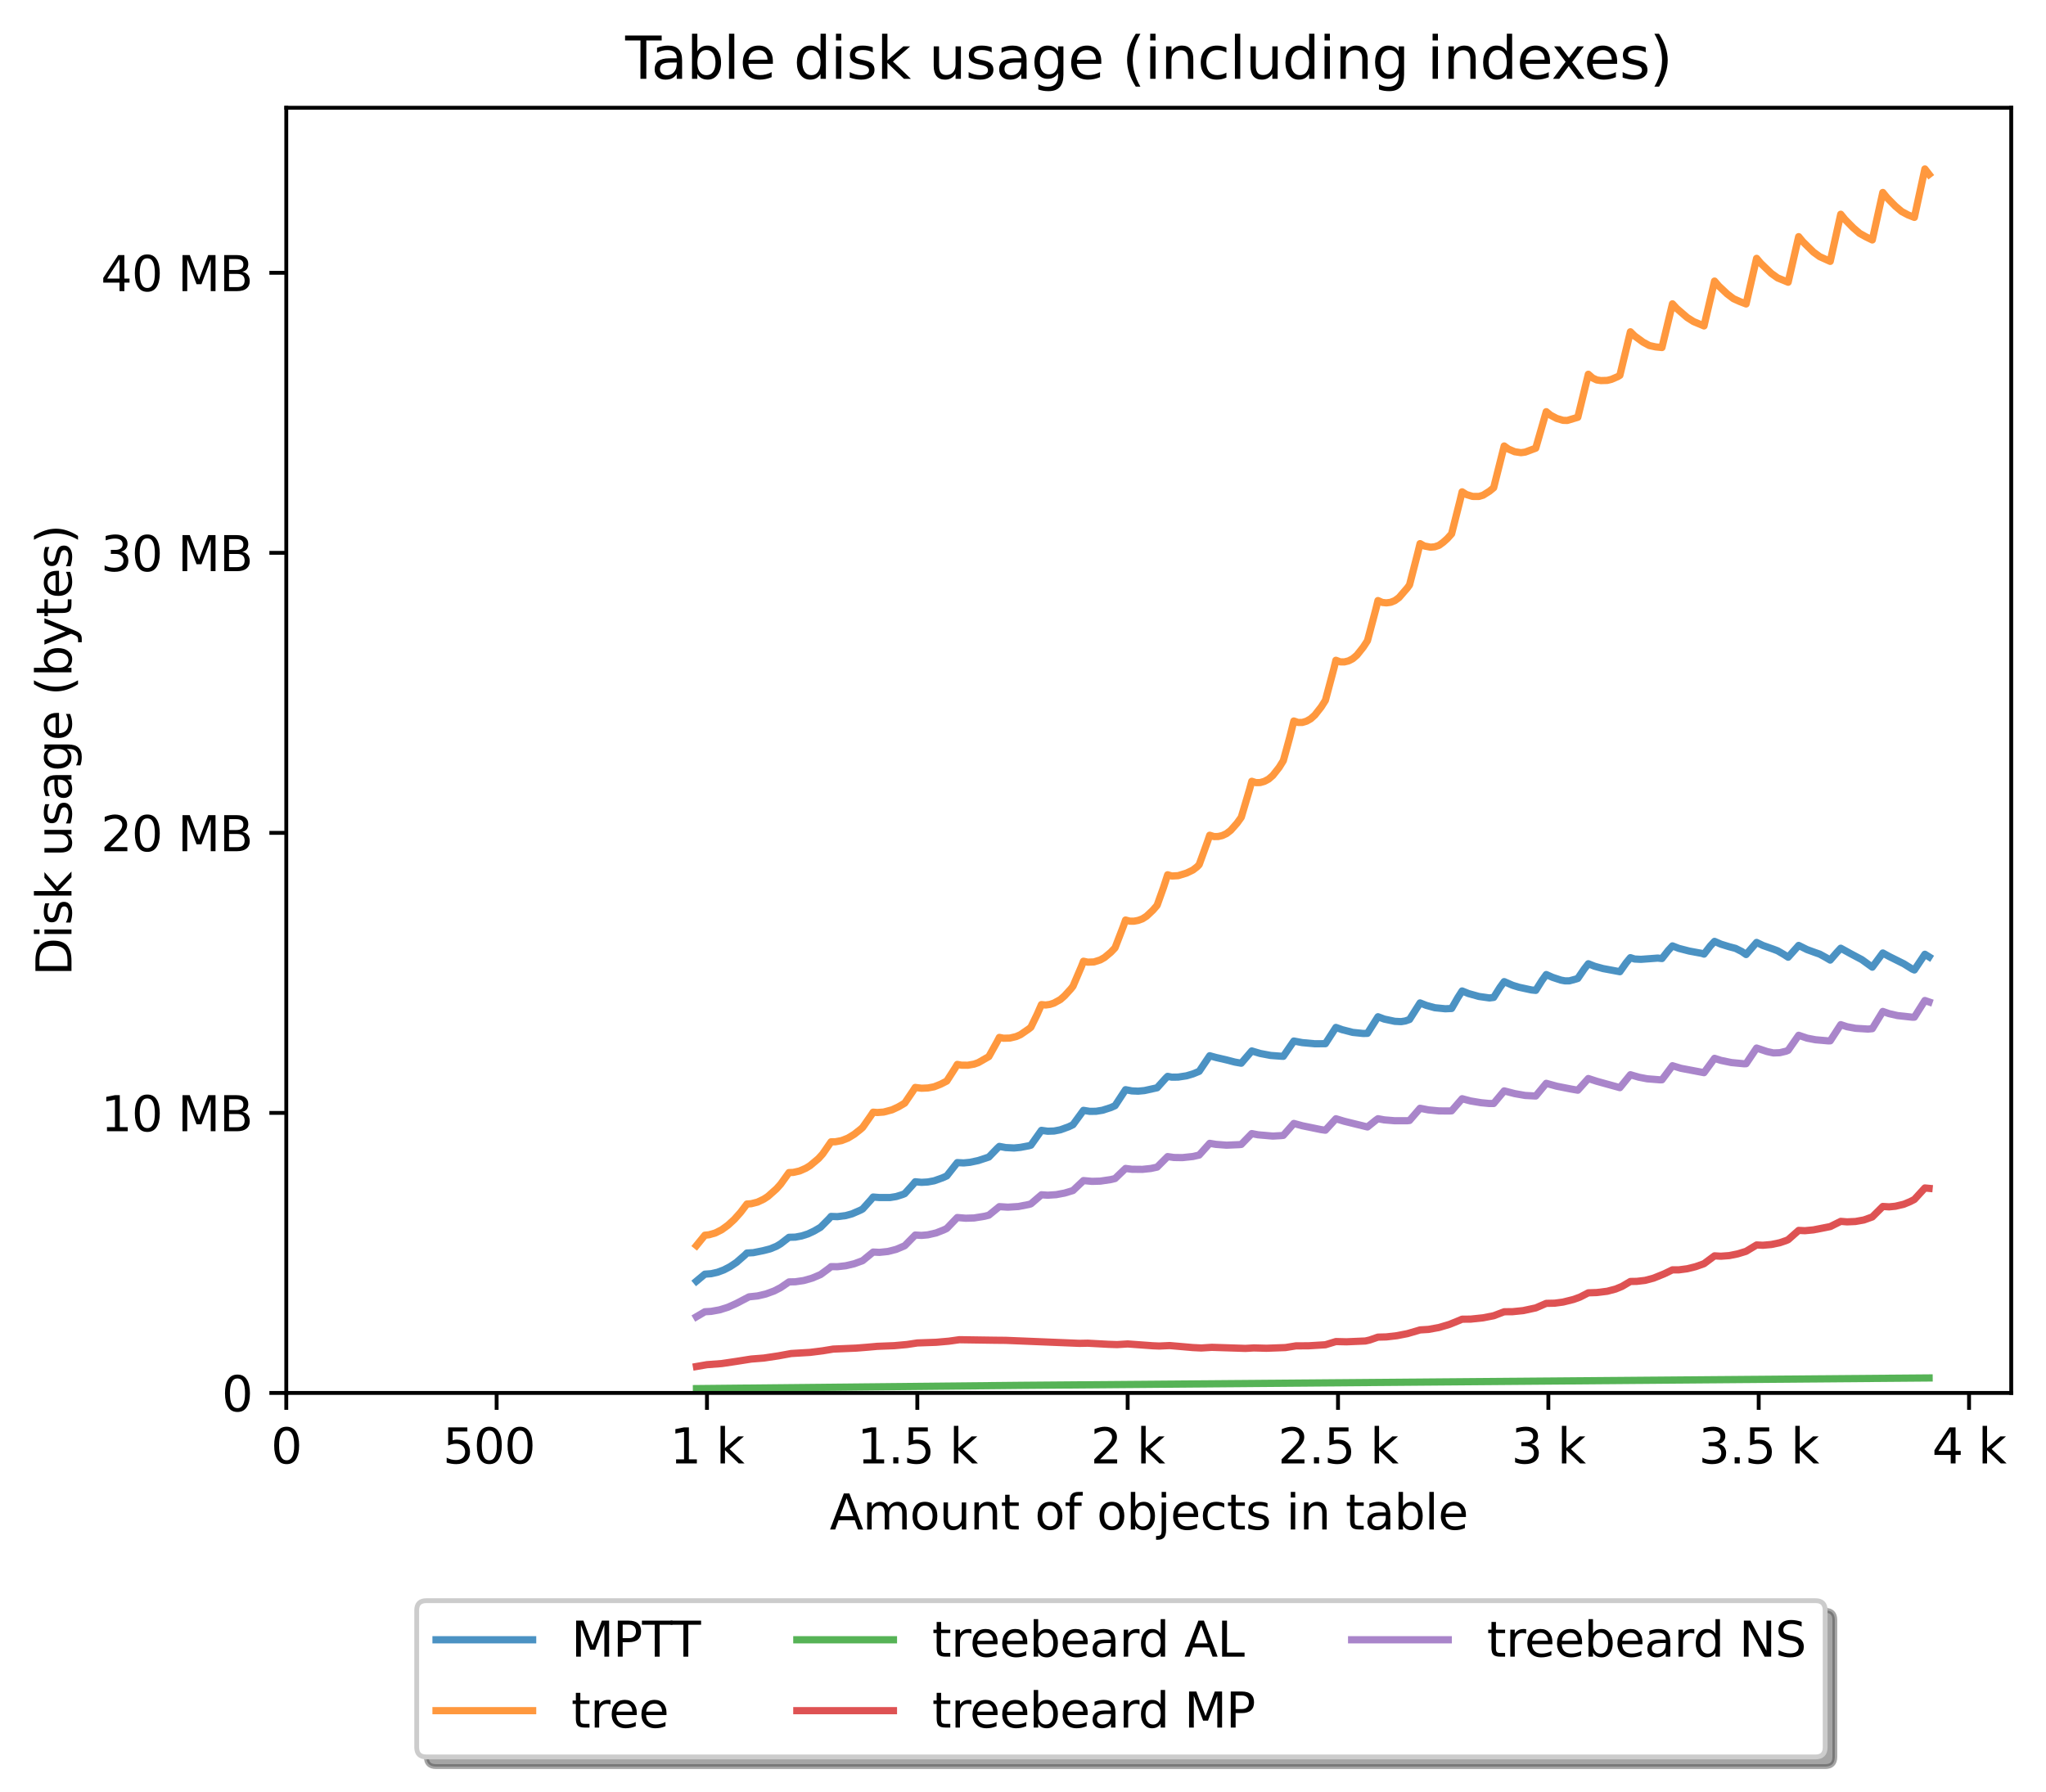 <?xml version="1.0" encoding="utf-8" standalone="no"?>
<!DOCTYPE svg PUBLIC "-//W3C//DTD SVG 1.1//EN"
  "http://www.w3.org/Graphics/SVG/1.1/DTD/svg11.dtd">
<svg xmlns:xlink="http://www.w3.org/1999/xlink" width="423.59pt" height="371.002pt" viewBox="0 0 423.59 371.002" xmlns="http://www.w3.org/2000/svg" version="1.1">
 <defs>
  <style type="text/css">*{stroke-linejoin: round; stroke-linecap: butt}</style>
 </defs>
 <g id="figure_1">
  <g id="patch_1">
   <path d="M 0 371.002 
L 423.59 371.002 
L 423.59 0 
L 0 0 
z
" style="fill: #ffffff"/>
  </g>
  <g id="axes_1">
   <g id="patch_2">
    <path d="M 59.27 288.43 
L 416.39 288.43 
L 416.39 22.318 
L 59.27 22.318 
z
" style="fill: #ffffff"/>
   </g>
   <g id="matplotlib.axis_1">
    <g id="xtick_1">
     <g id="line2d_1">
      <defs>
       <path id="m77853d245a" d="M 0 0 
L 0 3.5 
" style="stroke: #000000; stroke-width: 0.8"/>
      </defs>
      <g>
       <use xlink:href="#m77853d245a" x="59.27" y="288.43" style="stroke: #000000; stroke-width: 0.8"/>
      </g>
     </g>
     <g id="text_1">
      <!-- 0 -->
      <g transform="translate(56.089 303.029) scale(0.1 -0.1)">
       <defs>
        <path id="DejaVuSans-30" d="M 2034 4250 
Q 1547 4250 1301 3770 
Q 1056 3291 1056 2328 
Q 1056 1369 1301 889 
Q 1547 409 2034 409 
Q 2525 409 2770 889 
Q 3016 1369 3016 2328 
Q 3016 3291 2770 3770 
Q 2525 4250 2034 4250 
z
M 2034 4750 
Q 2819 4750 3233 4129 
Q 3647 3509 3647 2328 
Q 3647 1150 3233 529 
Q 2819 -91 2034 -91 
Q 1250 -91 836 529 
Q 422 1150 422 2328 
Q 422 3509 836 4129 
Q 1250 4750 2034 4750 
z
" transform="scale(0.016)"/>
       </defs>
       <use xlink:href="#DejaVuSans-30"/>
      </g>
     </g>
    </g>
    <g id="xtick_2">
     <g id="line2d_2">
      <g>
       <use xlink:href="#m77853d245a" x="102.819" y="288.43" style="stroke: #000000; stroke-width: 0.8"/>
      </g>
     </g>
     <g id="text_2">
      <!-- 500  -->
      <g transform="translate(91.686 303.029) scale(0.1 -0.1)">
       <defs>
        <path id="DejaVuSans-35" d="M 691 4666 
L 3169 4666 
L 3169 4134 
L 1269 4134 
L 1269 2991 
Q 1406 3038 1543 3061 
Q 1681 3084 1819 3084 
Q 2600 3084 3056 2656 
Q 3513 2228 3513 1497 
Q 3513 744 3044 326 
Q 2575 -91 1722 -91 
Q 1428 -91 1123 -41 
Q 819 9 494 109 
L 494 744 
Q 775 591 1075 516 
Q 1375 441 1709 441 
Q 2250 441 2565 725 
Q 2881 1009 2881 1497 
Q 2881 1984 2565 2268 
Q 2250 2553 1709 2553 
Q 1456 2553 1204 2497 
Q 953 2441 691 2322 
L 691 4666 
z
" transform="scale(0.016)"/>
        <path id="DejaVuSans-20" transform="scale(0.016)"/>
       </defs>
       <use xlink:href="#DejaVuSans-35"/>
       <use xlink:href="#DejaVuSans-30" transform="translate(63.623 0)"/>
       <use xlink:href="#DejaVuSans-30" transform="translate(127.246 0)"/>
       <use xlink:href="#DejaVuSans-20" transform="translate(190.869 0)"/>
      </g>
     </g>
    </g>
    <g id="xtick_3">
     <g id="line2d_3">
      <g>
       <use xlink:href="#m77853d245a" x="146.367" y="288.43" style="stroke: #000000; stroke-width: 0.8"/>
      </g>
     </g>
     <g id="text_3">
      <!-- 1 k -->
      <g transform="translate(138.702 303.029) scale(0.1 -0.1)">
       <defs>
        <path id="DejaVuSans-31" d="M 794 531 
L 1825 531 
L 1825 4091 
L 703 3866 
L 703 4441 
L 1819 4666 
L 2450 4666 
L 2450 531 
L 3481 531 
L 3481 0 
L 794 0 
L 794 531 
z
" transform="scale(0.016)"/>
        <path id="DejaVuSans-6b" d="M 581 4863 
L 1159 4863 
L 1159 1991 
L 2875 3500 
L 3609 3500 
L 1753 1863 
L 3688 0 
L 2938 0 
L 1159 1709 
L 1159 0 
L 581 0 
L 581 4863 
z
" transform="scale(0.016)"/>
       </defs>
       <use xlink:href="#DejaVuSans-31"/>
       <use xlink:href="#DejaVuSans-20" transform="translate(63.623 0)"/>
       <use xlink:href="#DejaVuSans-6b" transform="translate(95.41 0)"/>
      </g>
     </g>
    </g>
    <g id="xtick_4">
     <g id="line2d_4">
      <g>
       <use xlink:href="#m77853d245a" x="189.916" y="288.43" style="stroke: #000000; stroke-width: 0.8"/>
      </g>
     </g>
     <g id="text_4">
      <!-- 1.5 k -->
      <g transform="translate(177.48 303.029) scale(0.1 -0.1)">
       <defs>
        <path id="DejaVuSans-2e" d="M 684 794 
L 1344 794 
L 1344 0 
L 684 0 
L 684 794 
z
" transform="scale(0.016)"/>
       </defs>
       <use xlink:href="#DejaVuSans-31"/>
       <use xlink:href="#DejaVuSans-2e" transform="translate(63.623 0)"/>
       <use xlink:href="#DejaVuSans-35" transform="translate(95.41 0)"/>
       <use xlink:href="#DejaVuSans-20" transform="translate(159.033 0)"/>
       <use xlink:href="#DejaVuSans-6b" transform="translate(190.82 0)"/>
      </g>
     </g>
    </g>
    <g id="xtick_5">
     <g id="line2d_5">
      <g>
       <use xlink:href="#m77853d245a" x="233.465" y="288.43" style="stroke: #000000; stroke-width: 0.8"/>
      </g>
     </g>
     <g id="text_5">
      <!-- 2 k -->
      <g transform="translate(225.799 303.029) scale(0.1 -0.1)">
       <defs>
        <path id="DejaVuSans-32" d="M 1228 531 
L 3431 531 
L 3431 0 
L 469 0 
L 469 531 
Q 828 903 1448 1529 
Q 2069 2156 2228 2338 
Q 2531 2678 2651 2914 
Q 2772 3150 2772 3378 
Q 2772 3750 2511 3984 
Q 2250 4219 1831 4219 
Q 1534 4219 1204 4116 
Q 875 4013 500 3803 
L 500 4441 
Q 881 4594 1212 4672 
Q 1544 4750 1819 4750 
Q 2544 4750 2975 4387 
Q 3406 4025 3406 3419 
Q 3406 3131 3298 2873 
Q 3191 2616 2906 2266 
Q 2828 2175 2409 1742 
Q 1991 1309 1228 531 
z
" transform="scale(0.016)"/>
       </defs>
       <use xlink:href="#DejaVuSans-32"/>
       <use xlink:href="#DejaVuSans-20" transform="translate(63.623 0)"/>
       <use xlink:href="#DejaVuSans-6b" transform="translate(95.41 0)"/>
      </g>
     </g>
    </g>
    <g id="xtick_6">
     <g id="line2d_6">
      <g>
       <use xlink:href="#m77853d245a" x="277.013" y="288.43" style="stroke: #000000; stroke-width: 0.8"/>
      </g>
     </g>
     <g id="text_6">
      <!-- 2.5 k -->
      <g transform="translate(264.577 303.029) scale(0.1 -0.1)">
       <use xlink:href="#DejaVuSans-32"/>
       <use xlink:href="#DejaVuSans-2e" transform="translate(63.623 0)"/>
       <use xlink:href="#DejaVuSans-35" transform="translate(95.41 0)"/>
       <use xlink:href="#DejaVuSans-20" transform="translate(159.033 0)"/>
       <use xlink:href="#DejaVuSans-6b" transform="translate(190.82 0)"/>
      </g>
     </g>
    </g>
    <g id="xtick_7">
     <g id="line2d_7">
      <g>
       <use xlink:href="#m77853d245a" x="320.562" y="288.43" style="stroke: #000000; stroke-width: 0.8"/>
      </g>
     </g>
     <g id="text_7">
      <!-- 3 k -->
      <g transform="translate(312.896 303.029) scale(0.1 -0.1)">
       <defs>
        <path id="DejaVuSans-33" d="M 2597 2516 
Q 3050 2419 3304 2112 
Q 3559 1806 3559 1356 
Q 3559 666 3084 287 
Q 2609 -91 1734 -91 
Q 1441 -91 1130 -33 
Q 819 25 488 141 
L 488 750 
Q 750 597 1062 519 
Q 1375 441 1716 441 
Q 2309 441 2620 675 
Q 2931 909 2931 1356 
Q 2931 1769 2642 2001 
Q 2353 2234 1838 2234 
L 1294 2234 
L 1294 2753 
L 1863 2753 
Q 2328 2753 2575 2939 
Q 2822 3125 2822 3475 
Q 2822 3834 2567 4026 
Q 2313 4219 1838 4219 
Q 1578 4219 1281 4162 
Q 984 4106 628 3988 
L 628 4550 
Q 988 4650 1302 4700 
Q 1616 4750 1894 4750 
Q 2613 4750 3031 4423 
Q 3450 4097 3450 3541 
Q 3450 3153 3228 2886 
Q 3006 2619 2597 2516 
z
" transform="scale(0.016)"/>
       </defs>
       <use xlink:href="#DejaVuSans-33"/>
       <use xlink:href="#DejaVuSans-20" transform="translate(63.623 0)"/>
       <use xlink:href="#DejaVuSans-6b" transform="translate(95.41 0)"/>
      </g>
     </g>
    </g>
    <g id="xtick_8">
     <g id="line2d_8">
      <g>
       <use xlink:href="#m77853d245a" x="364.11" y="288.43" style="stroke: #000000; stroke-width: 0.8"/>
      </g>
     </g>
     <g id="text_8">
      <!-- 3.5 k -->
      <g transform="translate(351.674 303.029) scale(0.1 -0.1)">
       <use xlink:href="#DejaVuSans-33"/>
       <use xlink:href="#DejaVuSans-2e" transform="translate(63.623 0)"/>
       <use xlink:href="#DejaVuSans-35" transform="translate(95.41 0)"/>
       <use xlink:href="#DejaVuSans-20" transform="translate(159.033 0)"/>
       <use xlink:href="#DejaVuSans-6b" transform="translate(190.82 0)"/>
      </g>
     </g>
    </g>
    <g id="xtick_9">
     <g id="line2d_9">
      <g>
       <use xlink:href="#m77853d245a" x="407.659" y="288.43" style="stroke: #000000; stroke-width: 0.8"/>
      </g>
     </g>
     <g id="text_9">
      <!-- 4 k -->
      <g transform="translate(399.993 303.029) scale(0.1 -0.1)">
       <defs>
        <path id="DejaVuSans-34" d="M 2419 4116 
L 825 1625 
L 2419 1625 
L 2419 4116 
z
M 2253 4666 
L 3047 4666 
L 3047 1625 
L 3713 1625 
L 3713 1100 
L 3047 1100 
L 3047 0 
L 2419 0 
L 2419 1100 
L 313 1100 
L 313 1709 
L 2253 4666 
z
" transform="scale(0.016)"/>
       </defs>
       <use xlink:href="#DejaVuSans-34"/>
       <use xlink:href="#DejaVuSans-20" transform="translate(63.623 0)"/>
       <use xlink:href="#DejaVuSans-6b" transform="translate(95.41 0)"/>
      </g>
     </g>
    </g>
    <g id="text_10">
     <!-- Amount of objects in table -->
     <g transform="translate(171.772 316.707) scale(0.1 -0.1)">
      <defs>
       <path id="DejaVuSans-41" d="M 2188 4044 
L 1331 1722 
L 3047 1722 
L 2188 4044 
z
M 1831 4666 
L 2547 4666 
L 4325 0 
L 3669 0 
L 3244 1197 
L 1141 1197 
L 716 0 
L 50 0 
L 1831 4666 
z
" transform="scale(0.016)"/>
       <path id="DejaVuSans-6d" d="M 3328 2828 
Q 3544 3216 3844 3400 
Q 4144 3584 4550 3584 
Q 5097 3584 5394 3201 
Q 5691 2819 5691 2113 
L 5691 0 
L 5113 0 
L 5113 2094 
Q 5113 2597 4934 2840 
Q 4756 3084 4391 3084 
Q 3944 3084 3684 2787 
Q 3425 2491 3425 1978 
L 3425 0 
L 2847 0 
L 2847 2094 
Q 2847 2600 2669 2842 
Q 2491 3084 2119 3084 
Q 1678 3084 1418 2786 
Q 1159 2488 1159 1978 
L 1159 0 
L 581 0 
L 581 3500 
L 1159 3500 
L 1159 2956 
Q 1356 3278 1631 3431 
Q 1906 3584 2284 3584 
Q 2666 3584 2933 3390 
Q 3200 3197 3328 2828 
z
" transform="scale(0.016)"/>
       <path id="DejaVuSans-6f" d="M 1959 3097 
Q 1497 3097 1228 2736 
Q 959 2375 959 1747 
Q 959 1119 1226 758 
Q 1494 397 1959 397 
Q 2419 397 2687 759 
Q 2956 1122 2956 1747 
Q 2956 2369 2687 2733 
Q 2419 3097 1959 3097 
z
M 1959 3584 
Q 2709 3584 3137 3096 
Q 3566 2609 3566 1747 
Q 3566 888 3137 398 
Q 2709 -91 1959 -91 
Q 1206 -91 779 398 
Q 353 888 353 1747 
Q 353 2609 779 3096 
Q 1206 3584 1959 3584 
z
" transform="scale(0.016)"/>
       <path id="DejaVuSans-75" d="M 544 1381 
L 544 3500 
L 1119 3500 
L 1119 1403 
Q 1119 906 1312 657 
Q 1506 409 1894 409 
Q 2359 409 2629 706 
Q 2900 1003 2900 1516 
L 2900 3500 
L 3475 3500 
L 3475 0 
L 2900 0 
L 2900 538 
Q 2691 219 2414 64 
Q 2138 -91 1772 -91 
Q 1169 -91 856 284 
Q 544 659 544 1381 
z
M 1991 3584 
L 1991 3584 
z
" transform="scale(0.016)"/>
       <path id="DejaVuSans-6e" d="M 3513 2113 
L 3513 0 
L 2938 0 
L 2938 2094 
Q 2938 2591 2744 2837 
Q 2550 3084 2163 3084 
Q 1697 3084 1428 2787 
Q 1159 2491 1159 1978 
L 1159 0 
L 581 0 
L 581 3500 
L 1159 3500 
L 1159 2956 
Q 1366 3272 1645 3428 
Q 1925 3584 2291 3584 
Q 2894 3584 3203 3211 
Q 3513 2838 3513 2113 
z
" transform="scale(0.016)"/>
       <path id="DejaVuSans-74" d="M 1172 4494 
L 1172 3500 
L 2356 3500 
L 2356 3053 
L 1172 3053 
L 1172 1153 
Q 1172 725 1289 603 
Q 1406 481 1766 481 
L 2356 481 
L 2356 0 
L 1766 0 
Q 1100 0 847 248 
Q 594 497 594 1153 
L 594 3053 
L 172 3053 
L 172 3500 
L 594 3500 
L 594 4494 
L 1172 4494 
z
" transform="scale(0.016)"/>
       <path id="DejaVuSans-66" d="M 2375 4863 
L 2375 4384 
L 1825 4384 
Q 1516 4384 1395 4259 
Q 1275 4134 1275 3809 
L 1275 3500 
L 2222 3500 
L 2222 3053 
L 1275 3053 
L 1275 0 
L 697 0 
L 697 3053 
L 147 3053 
L 147 3500 
L 697 3500 
L 697 3744 
Q 697 4328 969 4595 
Q 1241 4863 1831 4863 
L 2375 4863 
z
" transform="scale(0.016)"/>
       <path id="DejaVuSans-62" d="M 3116 1747 
Q 3116 2381 2855 2742 
Q 2594 3103 2138 3103 
Q 1681 3103 1420 2742 
Q 1159 2381 1159 1747 
Q 1159 1113 1420 752 
Q 1681 391 2138 391 
Q 2594 391 2855 752 
Q 3116 1113 3116 1747 
z
M 1159 2969 
Q 1341 3281 1617 3432 
Q 1894 3584 2278 3584 
Q 2916 3584 3314 3078 
Q 3713 2572 3713 1747 
Q 3713 922 3314 415 
Q 2916 -91 2278 -91 
Q 1894 -91 1617 61 
Q 1341 213 1159 525 
L 1159 0 
L 581 0 
L 581 4863 
L 1159 4863 
L 1159 2969 
z
" transform="scale(0.016)"/>
       <path id="DejaVuSans-6a" d="M 603 3500 
L 1178 3500 
L 1178 -63 
Q 1178 -731 923 -1031 
Q 669 -1331 103 -1331 
L -116 -1331 
L -116 -844 
L 38 -844 
Q 366 -844 484 -692 
Q 603 -541 603 -63 
L 603 3500 
z
M 603 4863 
L 1178 4863 
L 1178 4134 
L 603 4134 
L 603 4863 
z
" transform="scale(0.016)"/>
       <path id="DejaVuSans-65" d="M 3597 1894 
L 3597 1613 
L 953 1613 
Q 991 1019 1311 708 
Q 1631 397 2203 397 
Q 2534 397 2845 478 
Q 3156 559 3463 722 
L 3463 178 
Q 3153 47 2828 -22 
Q 2503 -91 2169 -91 
Q 1331 -91 842 396 
Q 353 884 353 1716 
Q 353 2575 817 3079 
Q 1281 3584 2069 3584 
Q 2775 3584 3186 3129 
Q 3597 2675 3597 1894 
z
M 3022 2063 
Q 3016 2534 2758 2815 
Q 2500 3097 2075 3097 
Q 1594 3097 1305 2825 
Q 1016 2553 972 2059 
L 3022 2063 
z
" transform="scale(0.016)"/>
       <path id="DejaVuSans-63" d="M 3122 3366 
L 3122 2828 
Q 2878 2963 2633 3030 
Q 2388 3097 2138 3097 
Q 1578 3097 1268 2742 
Q 959 2388 959 1747 
Q 959 1106 1268 751 
Q 1578 397 2138 397 
Q 2388 397 2633 464 
Q 2878 531 3122 666 
L 3122 134 
Q 2881 22 2623 -34 
Q 2366 -91 2075 -91 
Q 1284 -91 818 406 
Q 353 903 353 1747 
Q 353 2603 823 3093 
Q 1294 3584 2113 3584 
Q 2378 3584 2631 3529 
Q 2884 3475 3122 3366 
z
" transform="scale(0.016)"/>
       <path id="DejaVuSans-73" d="M 2834 3397 
L 2834 2853 
Q 2591 2978 2328 3040 
Q 2066 3103 1784 3103 
Q 1356 3103 1142 2972 
Q 928 2841 928 2578 
Q 928 2378 1081 2264 
Q 1234 2150 1697 2047 
L 1894 2003 
Q 2506 1872 2764 1633 
Q 3022 1394 3022 966 
Q 3022 478 2636 193 
Q 2250 -91 1575 -91 
Q 1294 -91 989 -36 
Q 684 19 347 128 
L 347 722 
Q 666 556 975 473 
Q 1284 391 1588 391 
Q 1994 391 2212 530 
Q 2431 669 2431 922 
Q 2431 1156 2273 1281 
Q 2116 1406 1581 1522 
L 1381 1569 
Q 847 1681 609 1914 
Q 372 2147 372 2553 
Q 372 3047 722 3315 
Q 1072 3584 1716 3584 
Q 2034 3584 2315 3537 
Q 2597 3491 2834 3397 
z
" transform="scale(0.016)"/>
       <path id="DejaVuSans-69" d="M 603 3500 
L 1178 3500 
L 1178 0 
L 603 0 
L 603 3500 
z
M 603 4863 
L 1178 4863 
L 1178 4134 
L 603 4134 
L 603 4863 
z
" transform="scale(0.016)"/>
       <path id="DejaVuSans-61" d="M 2194 1759 
Q 1497 1759 1228 1600 
Q 959 1441 959 1056 
Q 959 750 1161 570 
Q 1363 391 1709 391 
Q 2188 391 2477 730 
Q 2766 1069 2766 1631 
L 2766 1759 
L 2194 1759 
z
M 3341 1997 
L 3341 0 
L 2766 0 
L 2766 531 
Q 2569 213 2275 61 
Q 1981 -91 1556 -91 
Q 1019 -91 701 211 
Q 384 513 384 1019 
Q 384 1609 779 1909 
Q 1175 2209 1959 2209 
L 2766 2209 
L 2766 2266 
Q 2766 2663 2505 2880 
Q 2244 3097 1772 3097 
Q 1472 3097 1187 3025 
Q 903 2953 641 2809 
L 641 3341 
Q 956 3463 1253 3523 
Q 1550 3584 1831 3584 
Q 2591 3584 2966 3190 
Q 3341 2797 3341 1997 
z
" transform="scale(0.016)"/>
       <path id="DejaVuSans-6c" d="M 603 4863 
L 1178 4863 
L 1178 0 
L 603 0 
L 603 4863 
z
" transform="scale(0.016)"/>
      </defs>
      <use xlink:href="#DejaVuSans-41"/>
      <use xlink:href="#DejaVuSans-6d" transform="translate(68.408 0)"/>
      <use xlink:href="#DejaVuSans-6f" transform="translate(165.82 0)"/>
      <use xlink:href="#DejaVuSans-75" transform="translate(227.002 0)"/>
      <use xlink:href="#DejaVuSans-6e" transform="translate(290.381 0)"/>
      <use xlink:href="#DejaVuSans-74" transform="translate(353.76 0)"/>
      <use xlink:href="#DejaVuSans-20" transform="translate(392.969 0)"/>
      <use xlink:href="#DejaVuSans-6f" transform="translate(424.756 0)"/>
      <use xlink:href="#DejaVuSans-66" transform="translate(485.938 0)"/>
      <use xlink:href="#DejaVuSans-20" transform="translate(521.143 0)"/>
      <use xlink:href="#DejaVuSans-6f" transform="translate(552.93 0)"/>
      <use xlink:href="#DejaVuSans-62" transform="translate(614.111 0)"/>
      <use xlink:href="#DejaVuSans-6a" transform="translate(677.588 0)"/>
      <use xlink:href="#DejaVuSans-65" transform="translate(705.371 0)"/>
      <use xlink:href="#DejaVuSans-63" transform="translate(766.895 0)"/>
      <use xlink:href="#DejaVuSans-74" transform="translate(821.875 0)"/>
      <use xlink:href="#DejaVuSans-73" transform="translate(861.084 0)"/>
      <use xlink:href="#DejaVuSans-20" transform="translate(913.184 0)"/>
      <use xlink:href="#DejaVuSans-69" transform="translate(944.971 0)"/>
      <use xlink:href="#DejaVuSans-6e" transform="translate(972.754 0)"/>
      <use xlink:href="#DejaVuSans-20" transform="translate(1036.133 0)"/>
      <use xlink:href="#DejaVuSans-74" transform="translate(1067.92 0)"/>
      <use xlink:href="#DejaVuSans-61" transform="translate(1107.129 0)"/>
      <use xlink:href="#DejaVuSans-62" transform="translate(1168.408 0)"/>
      <use xlink:href="#DejaVuSans-6c" transform="translate(1231.885 0)"/>
      <use xlink:href="#DejaVuSans-65" transform="translate(1259.668 0)"/>
     </g>
    </g>
   </g>
   <g id="matplotlib.axis_2">
    <g id="ytick_1">
     <g id="line2d_10">
      <defs>
       <path id="mb25bea6e1b" d="M 0 0 
L -3.5 0 
" style="stroke: #000000; stroke-width: 0.8"/>
      </defs>
      <g>
       <use xlink:href="#mb25bea6e1b" x="59.27" y="288.43" style="stroke: #000000; stroke-width: 0.8"/>
      </g>
     </g>
     <g id="text_11">
      <!-- 0 -->
      <g transform="translate(45.908 292.229) scale(0.1 -0.1)">
       <use xlink:href="#DejaVuSans-30"/>
      </g>
     </g>
    </g>
    <g id="ytick_2">
     <g id="line2d_11">
      <g>
       <use xlink:href="#mb25bea6e1b" x="59.27" y="230.444" style="stroke: #000000; stroke-width: 0.8"/>
      </g>
     </g>
     <g id="text_12">
      <!-- 10 MB -->
      <g transform="translate(20.878 234.243) scale(0.1 -0.1)">
       <defs>
        <path id="DejaVuSans-4d" d="M 628 4666 
L 1569 4666 
L 2759 1491 
L 3956 4666 
L 4897 4666 
L 4897 0 
L 4281 0 
L 4281 4097 
L 3078 897 
L 2444 897 
L 1241 4097 
L 1241 0 
L 628 0 
L 628 4666 
z
" transform="scale(0.016)"/>
        <path id="DejaVuSans-42" d="M 1259 2228 
L 1259 519 
L 2272 519 
Q 2781 519 3026 730 
Q 3272 941 3272 1375 
Q 3272 1813 3026 2020 
Q 2781 2228 2272 2228 
L 1259 2228 
z
M 1259 4147 
L 1259 2741 
L 2194 2741 
Q 2656 2741 2882 2914 
Q 3109 3088 3109 3444 
Q 3109 3797 2882 3972 
Q 2656 4147 2194 4147 
L 1259 4147 
z
M 628 4666 
L 2241 4666 
Q 2963 4666 3353 4366 
Q 3744 4066 3744 3513 
Q 3744 3084 3544 2831 
Q 3344 2578 2956 2516 
Q 3422 2416 3680 2098 
Q 3938 1781 3938 1306 
Q 3938 681 3513 340 
Q 3088 0 2303 0 
L 628 0 
L 628 4666 
z
" transform="scale(0.016)"/>
       </defs>
       <use xlink:href="#DejaVuSans-31"/>
       <use xlink:href="#DejaVuSans-30" transform="translate(63.623 0)"/>
       <use xlink:href="#DejaVuSans-20" transform="translate(127.246 0)"/>
       <use xlink:href="#DejaVuSans-4d" transform="translate(159.033 0)"/>
       <use xlink:href="#DejaVuSans-42" transform="translate(245.312 0)"/>
      </g>
     </g>
    </g>
    <g id="ytick_3">
     <g id="line2d_12">
      <g>
       <use xlink:href="#mb25bea6e1b" x="59.27" y="172.457" style="stroke: #000000; stroke-width: 0.8"/>
      </g>
     </g>
     <g id="text_13">
      <!-- 20 MB -->
      <g transform="translate(20.878 176.256) scale(0.1 -0.1)">
       <use xlink:href="#DejaVuSans-32"/>
       <use xlink:href="#DejaVuSans-30" transform="translate(63.623 0)"/>
       <use xlink:href="#DejaVuSans-20" transform="translate(127.246 0)"/>
       <use xlink:href="#DejaVuSans-4d" transform="translate(159.033 0)"/>
       <use xlink:href="#DejaVuSans-42" transform="translate(245.312 0)"/>
      </g>
     </g>
    </g>
    <g id="ytick_4">
     <g id="line2d_13">
      <g>
       <use xlink:href="#mb25bea6e1b" x="59.27" y="114.47" style="stroke: #000000; stroke-width: 0.8"/>
      </g>
     </g>
     <g id="text_14">
      <!-- 30 MB -->
      <g transform="translate(20.878 118.269) scale(0.1 -0.1)">
       <use xlink:href="#DejaVuSans-33"/>
       <use xlink:href="#DejaVuSans-30" transform="translate(63.623 0)"/>
       <use xlink:href="#DejaVuSans-20" transform="translate(127.246 0)"/>
       <use xlink:href="#DejaVuSans-4d" transform="translate(159.033 0)"/>
       <use xlink:href="#DejaVuSans-42" transform="translate(245.312 0)"/>
      </g>
     </g>
    </g>
    <g id="ytick_5">
     <g id="line2d_14">
      <g>
       <use xlink:href="#mb25bea6e1b" x="59.27" y="56.484" style="stroke: #000000; stroke-width: 0.8"/>
      </g>
     </g>
     <g id="text_15">
      <!-- 40 MB -->
      <g transform="translate(20.878 60.283) scale(0.1 -0.1)">
       <use xlink:href="#DejaVuSans-34"/>
       <use xlink:href="#DejaVuSans-30" transform="translate(63.623 0)"/>
       <use xlink:href="#DejaVuSans-20" transform="translate(127.246 0)"/>
       <use xlink:href="#DejaVuSans-4d" transform="translate(159.033 0)"/>
       <use xlink:href="#DejaVuSans-42" transform="translate(245.312 0)"/>
      </g>
     </g>
    </g>
    <g id="text_16">
     <!-- Disk usage (bytes) -->
     <g transform="translate(14.798 202.056) rotate(-90) scale(0.1 -0.1)">
      <defs>
       <path id="DejaVuSans-44" d="M 1259 4147 
L 1259 519 
L 2022 519 
Q 2988 519 3436 956 
Q 3884 1394 3884 2338 
Q 3884 3275 3436 3711 
Q 2988 4147 2022 4147 
L 1259 4147 
z
M 628 4666 
L 1925 4666 
Q 3281 4666 3915 4102 
Q 4550 3538 4550 2338 
Q 4550 1131 3912 565 
Q 3275 0 1925 0 
L 628 0 
L 628 4666 
z
" transform="scale(0.016)"/>
       <path id="DejaVuSans-67" d="M 2906 1791 
Q 2906 2416 2648 2759 
Q 2391 3103 1925 3103 
Q 1463 3103 1205 2759 
Q 947 2416 947 1791 
Q 947 1169 1205 825 
Q 1463 481 1925 481 
Q 2391 481 2648 825 
Q 2906 1169 2906 1791 
z
M 3481 434 
Q 3481 -459 3084 -895 
Q 2688 -1331 1869 -1331 
Q 1566 -1331 1297 -1286 
Q 1028 -1241 775 -1147 
L 775 -588 
Q 1028 -725 1275 -790 
Q 1522 -856 1778 -856 
Q 2344 -856 2625 -561 
Q 2906 -266 2906 331 
L 2906 616 
Q 2728 306 2450 153 
Q 2172 0 1784 0 
Q 1141 0 747 490 
Q 353 981 353 1791 
Q 353 2603 747 3093 
Q 1141 3584 1784 3584 
Q 2172 3584 2450 3431 
Q 2728 3278 2906 2969 
L 2906 3500 
L 3481 3500 
L 3481 434 
z
" transform="scale(0.016)"/>
       <path id="DejaVuSans-28" d="M 1984 4856 
Q 1566 4138 1362 3434 
Q 1159 2731 1159 2009 
Q 1159 1288 1364 580 
Q 1569 -128 1984 -844 
L 1484 -844 
Q 1016 -109 783 600 
Q 550 1309 550 2009 
Q 550 2706 781 3412 
Q 1013 4119 1484 4856 
L 1984 4856 
z
" transform="scale(0.016)"/>
       <path id="DejaVuSans-79" d="M 2059 -325 
Q 1816 -950 1584 -1140 
Q 1353 -1331 966 -1331 
L 506 -1331 
L 506 -850 
L 844 -850 
Q 1081 -850 1212 -737 
Q 1344 -625 1503 -206 
L 1606 56 
L 191 3500 
L 800 3500 
L 1894 763 
L 2988 3500 
L 3597 3500 
L 2059 -325 
z
" transform="scale(0.016)"/>
       <path id="DejaVuSans-29" d="M 513 4856 
L 1013 4856 
Q 1481 4119 1714 3412 
Q 1947 2706 1947 2009 
Q 1947 1309 1714 600 
Q 1481 -109 1013 -844 
L 513 -844 
Q 928 -128 1133 580 
Q 1338 1288 1338 2009 
Q 1338 2731 1133 3434 
Q 928 4138 513 4856 
z
" transform="scale(0.016)"/>
      </defs>
      <use xlink:href="#DejaVuSans-44"/>
      <use xlink:href="#DejaVuSans-69" transform="translate(77.002 0)"/>
      <use xlink:href="#DejaVuSans-73" transform="translate(104.785 0)"/>
      <use xlink:href="#DejaVuSans-6b" transform="translate(156.885 0)"/>
      <use xlink:href="#DejaVuSans-20" transform="translate(214.795 0)"/>
      <use xlink:href="#DejaVuSans-75" transform="translate(246.582 0)"/>
      <use xlink:href="#DejaVuSans-73" transform="translate(309.961 0)"/>
      <use xlink:href="#DejaVuSans-61" transform="translate(362.061 0)"/>
      <use xlink:href="#DejaVuSans-67" transform="translate(423.34 0)"/>
      <use xlink:href="#DejaVuSans-65" transform="translate(486.816 0)"/>
      <use xlink:href="#DejaVuSans-20" transform="translate(548.34 0)"/>
      <use xlink:href="#DejaVuSans-28" transform="translate(580.127 0)"/>
      <use xlink:href="#DejaVuSans-62" transform="translate(619.141 0)"/>
      <use xlink:href="#DejaVuSans-79" transform="translate(682.617 0)"/>
      <use xlink:href="#DejaVuSans-74" transform="translate(741.797 0)"/>
      <use xlink:href="#DejaVuSans-65" transform="translate(781.006 0)"/>
      <use xlink:href="#DejaVuSans-73" transform="translate(842.529 0)"/>
      <use xlink:href="#DejaVuSans-29" transform="translate(894.629 0)"/>
     </g>
    </g>
   </g>
   <g id="line2d_15">
    <path d="M 144.19 265.281 
L 145.932 263.836 
L 147.238 263.742 
L 148.545 263.445 
L 149.851 262.961 
L 151.158 262.279 
L 152.464 261.412 
L 154.206 259.895 
L 154.642 259.458 
L 155.948 259.386 
L 158.126 258.942 
L 159.432 258.605 
L 160.738 258.073 
L 161.609 257.555 
L 163.351 256.203 
L 164.658 256.169 
L 165.964 255.923 
L 167.271 255.507 
L 168.577 254.894 
L 169.884 254.125 
L 171.626 252.371 
L 172.061 251.88 
L 173.368 251.929 
L 175.109 251.705 
L 176.416 251.34 
L 178.158 250.579 
L 178.593 250.344 
L 180.335 248.401 
L 180.771 247.868 
L 182.077 247.972 
L 184.255 247.972 
L 185.561 247.762 
L 186.868 247.347 
L 187.303 247.168 
L 189.045 245.245 
L 189.481 244.705 
L 190.787 244.824 
L 192.093 244.748 
L 193.4 244.507 
L 195.142 243.888 
L 196.013 243.496 
L 198.19 240.737 
L 199.497 240.804 
L 200.803 240.681 
L 202.545 240.31 
L 204.723 239.587 
L 206.464 237.785 
L 206.9 237.38 
L 208.206 237.624 
L 209.948 237.709 
L 211.255 237.582 
L 212.997 237.257 
L 213.432 237.131 
L 215.61 234.06 
L 216.916 234.24 
L 218.223 234.198 
L 219.529 233.947 
L 221.271 233.313 
L 222.142 232.891 
L 224.319 229.915 
L 225.626 230.127 
L 226.932 230.11 
L 228.239 229.898 
L 229.981 229.343 
L 230.852 228.953 
L 233.029 225.639 
L 234.336 225.89 
L 235.642 225.946 
L 236.948 225.821 
L 239.561 225.243 
L 241.303 223.31 
L 241.739 222.881 
L 242.61 223.046 
L 243.916 223.031 
L 245.658 222.765 
L 246.965 222.377 
L 248.271 221.839 
L 250.449 218.611 
L 251.755 218.971 
L 253.932 219.474 
L 255.674 219.926 
L 256.981 220.156 
L 259.158 217.617 
L 260.9 218.138 
L 263.078 218.549 
L 265.255 218.71 
L 265.691 218.729 
L 267.868 215.564 
L 269.61 215.893 
L 272.223 216.13 
L 274.4 216.114 
L 276.578 212.748 
L 277.884 213.216 
L 280.062 213.776 
L 282.239 213.998 
L 283.11 213.972 
L 285.287 210.534 
L 286.594 211.022 
L 288.771 211.482 
L 290.078 211.548 
L 290.949 211.408 
L 291.82 211.103 
L 293.997 207.673 
L 295.304 208.19 
L 297.045 208.666 
L 299.223 208.883 
L 300.529 208.825 
L 301.836 206.546 
L 302.707 205.195 
L 304.013 205.727 
L 306.191 206.336 
L 308.368 206.641 
L 309.239 206.534 
L 310.546 204.46 
L 311.416 203.262 
L 313.158 204.021 
L 314.465 204.425 
L 317.078 204.988 
L 317.949 205.074 
L 319.255 203.002 
L 320.126 201.796 
L 321.433 202.378 
L 323.175 202.952 
L 324.046 203.109 
L 324.917 203.101 
L 326.223 202.744 
L 326.658 202.605 
L 327.965 200.686 
L 328.836 199.562 
L 330.142 200.08 
L 331.884 200.56 
L 335.368 201.208 
L 336.675 199.359 
L 337.546 198.303 
L 338.417 198.583 
L 339.723 198.648 
L 341.9 198.488 
L 343.207 198.387 
L 344.078 198.482 
L 345.384 196.812 
L 346.255 195.865 
L 347.562 196.376 
L 349.739 196.937 
L 352.352 197.418 
L 352.788 197.567 
L 354.094 195.873 
L 354.965 194.93 
L 356.272 195.5 
L 358.013 196.04 
L 359.32 196.381 
L 360.626 197.043 
L 361.497 197.653 
L 363.675 195.147 
L 364.981 195.776 
L 367.159 196.548 
L 368.03 196.88 
L 369.336 197.641 
L 370.207 198.205 
L 371.949 196.263 
L 372.384 195.766 
L 374.126 196.633 
L 375.868 197.266 
L 376.739 197.567 
L 378.046 198.286 
L 378.917 198.802 
L 380.223 197.292 
L 381.094 196.345 
L 383.272 197.545 
L 385.449 198.7 
L 387.626 200.269 
L 389.804 197.332 
L 391.11 198.052 
L 394.159 199.57 
L 395.901 200.661 
L 396.336 200.851 
L 398.514 197.596 
L 399.385 198.14 
L 399.385 198.14 
" clip-path="url(#p955383f640)" style="fill: none; stroke: #1f77b4; stroke-opacity: 0.8; stroke-width: 1.5; stroke-linecap: square"/>
   </g>
   <g id="line2d_16">
    <path d="M 144.19 257.914 
L 145.932 255.77 
L 146.803 255.68 
L 148.109 255.3 
L 149.416 254.642 
L 150.722 253.695 
L 152.029 252.495 
L 153.335 251.032 
L 154.642 249.312 
L 155.513 249.253 
L 156.819 248.923 
L 158.126 248.304 
L 158.997 247.732 
L 160.738 246.185 
L 161.609 245.224 
L 163.351 242.799 
L 164.222 242.769 
L 165.529 242.474 
L 166.835 241.905 
L 167.706 241.371 
L 169.448 239.913 
L 170.319 238.947 
L 172.061 236.431 
L 172.932 236.427 
L 174.239 236.181 
L 175.545 235.669 
L 176.851 234.875 
L 178.158 233.844 
L 178.593 233.459 
L 180.335 230.968 
L 180.771 230.297 
L 181.642 230.367 
L 182.948 230.268 
L 184.69 229.806 
L 185.997 229.195 
L 187.303 228.427 
L 189.045 225.859 
L 189.481 225.174 
L 190.787 225.336 
L 192.093 225.284 
L 193.4 225.037 
L 194.706 224.519 
L 196.013 223.855 
L 197.755 221.142 
L 198.19 220.407 
L 199.061 220.562 
L 200.368 220.574 
L 201.674 220.346 
L 202.545 220.034 
L 204.723 218.785 
L 206.464 215.663 
L 206.9 214.812 
L 207.771 214.984 
L 209.077 214.952 
L 210.384 214.64 
L 211.255 214.258 
L 212.997 213.061 
L 213.432 212.703 
L 214.739 210.007 
L 215.61 208.02 
L 216.481 208.104 
L 217.352 207.984 
L 218.223 207.696 
L 219.529 206.972 
L 220.4 206.208 
L 221.706 204.77 
L 222.142 204.219 
L 223.884 200.155 
L 224.319 199.039 
L 225.19 199.233 
L 226.497 199.183 
L 227.803 198.765 
L 228.674 198.27 
L 229.981 197.179 
L 230.852 196.263 
L 232.594 191.742 
L 233.029 190.508 
L 233.9 190.74 
L 234.771 190.745 
L 235.642 190.586 
L 236.513 190.266 
L 237.384 189.708 
L 238.69 188.473 
L 239.561 187.463 
L 240.868 183.81 
L 241.739 181.139 
L 242.61 181.389 
L 243.916 181.323 
L 245.658 180.787 
L 246.965 180.158 
L 247.836 179.488 
L 248.271 179.039 
L 250.013 174.228 
L 250.449 172.95 
L 251.319 173.223 
L 252.19 173.217 
L 253.061 173.016 
L 253.932 172.607 
L 254.803 171.93 
L 256.11 170.452 
L 256.981 169.238 
L 258.723 163.377 
L 259.158 161.779 
L 260.029 162.062 
L 260.9 162.044 
L 261.771 161.795 
L 262.642 161.33 
L 263.513 160.577 
L 264.82 158.917 
L 265.691 157.513 
L 266.997 152.761 
L 267.868 149.297 
L 268.739 149.6 
L 269.61 149.598 
L 270.481 149.337 
L 271.352 148.846 
L 272.223 148.064 
L 273.529 146.397 
L 274.4 145.024 
L 276.142 138.496 
L 276.578 136.719 
L 277.449 137.049 
L 278.32 137.064 
L 279.191 136.85 
L 280.062 136.398 
L 280.933 135.651 
L 282.239 134.011 
L 283.11 132.677 
L 284.852 126.117 
L 285.287 124.356 
L 286.158 124.745 
L 287.029 124.834 
L 287.9 124.721 
L 288.771 124.376 
L 289.642 123.741 
L 291.384 121.722 
L 291.82 121.12 
L 293.562 114.363 
L 293.997 112.569 
L 294.868 113.055 
L 296.175 113.304 
L 297.045 113.222 
L 297.916 112.925 
L 298.787 112.294 
L 299.658 111.512 
L 300.529 110.539 
L 302.271 103.664 
L 302.707 101.838 
L 303.578 102.395 
L 304.884 102.792 
L 306.191 102.796 
L 307.062 102.534 
L 308.368 101.712 
L 309.239 100.994 
L 311.416 92.348 
L 312.287 92.985 
L 313.594 93.542 
L 314.9 93.733 
L 315.771 93.615 
L 317.949 92.801 
L 320.126 85.245 
L 320.997 85.959 
L 322.304 86.652 
L 323.61 87.038 
L 324.481 87.063 
L 326.658 86.405 
L 328.836 77.497 
L 329.707 78.266 
L 330.578 78.674 
L 331.449 78.804 
L 332.755 78.769 
L 333.626 78.552 
L 334.933 77.983 
L 335.368 77.716 
L 337.546 68.702 
L 338.417 69.564 
L 340.159 70.844 
L 341.465 71.547 
L 342.771 71.83 
L 344.078 71.962 
L 346.255 62.914 
L 347.126 63.869 
L 349.304 65.749 
L 350.61 66.581 
L 352.788 67.487 
L 354.965 58.203 
L 355.836 59.215 
L 357.578 60.859 
L 358.884 61.846 
L 360.191 62.438 
L 361.497 62.94 
L 363.675 53.498 
L 364.546 54.528 
L 366.723 56.615 
L 368.03 57.55 
L 370.207 58.439 
L 372.384 49.003 
L 373.255 50.053 
L 375.433 52.191 
L 376.739 53.144 
L 378.917 54.122 
L 381.094 44.363 
L 381.965 45.436 
L 383.707 47.205 
L 385.014 48.327 
L 386.32 49.052 
L 387.626 49.688 
L 389.804 39.853 
L 390.675 40.938 
L 392.417 42.707 
L 393.723 43.808 
L 395.03 44.502 
L 396.336 45.013 
L 398.514 34.99 
L 399.385 36.116 
L 399.385 36.116 
" clip-path="url(#p955383f640)" style="fill: none; stroke: #ff7f0e; stroke-opacity: 0.8; stroke-width: 1.5; stroke-linecap: square"/>
   </g>
   <g id="line2d_17">
    <path d="M 144.19 287.538 
L 211.69 286.856 
L 399.385 285.329 
L 399.385 285.329 
" clip-path="url(#p955383f640)" style="fill: none; stroke: #2ca02c; stroke-opacity: 0.8; stroke-width: 1.5; stroke-linecap: square"/>
   </g>
   <g id="line2d_18">
    <path d="M 144.19 282.958 
L 146.367 282.58 
L 149.416 282.349 
L 152.464 281.897 
L 155.513 281.414 
L 158.126 281.209 
L 161.174 280.752 
L 163.787 280.269 
L 167.706 280.036 
L 170.319 279.71 
L 172.497 279.351 
L 177.287 279.149 
L 179.464 278.975 
L 181.642 278.781 
L 185.126 278.645 
L 187.739 278.409 
L 189.916 278.082 
L 193.835 277.944 
L 196.448 277.714 
L 198.626 277.41 
L 206.029 277.52 
L 208.206 277.54 
L 223.448 278.165 
L 225.19 278.131 
L 229.545 278.366 
L 231.287 278.422 
L 233.465 278.287 
L 238.69 278.666 
L 239.997 278.721 
L 242.174 278.62 
L 246.965 279.038 
L 248.707 279.124 
L 250.884 278.987 
L 257.852 279.211 
L 259.594 279.111 
L 262.207 279.18 
L 266.126 279.038 
L 268.303 278.686 
L 270.916 278.67 
L 274.4 278.457 
L 276.578 277.793 
L 278.755 277.844 
L 282.674 277.676 
L 283.545 277.479 
L 285.287 276.875 
L 287.029 276.829 
L 289.207 276.578 
L 291.384 276.153 
L 293.562 275.517 
L 293.997 275.383 
L 295.739 275.277 
L 297.916 274.883 
L 300.094 274.235 
L 302.271 273.352 
L 302.707 273.157 
L 304.449 273.15 
L 307.062 272.875 
L 309.239 272.449 
L 311.416 271.622 
L 313.158 271.607 
L 315.336 271.384 
L 317.949 270.824 
L 320.126 269.884 
L 321.868 269.848 
L 323.61 269.614 
L 325.788 269.07 
L 327.094 268.595 
L 328.836 267.702 
L 330.578 267.646 
L 332.755 267.378 
L 334.497 266.915 
L 335.804 266.378 
L 337.546 265.351 
L 338.852 265.331 
L 340.594 265.126 
L 342.336 264.663 
L 344.513 263.783 
L 346.255 262.943 
L 347.562 262.948 
L 349.304 262.72 
L 351.046 262.289 
L 352.788 261.668 
L 354.965 260.046 
L 356.272 260.12 
L 358.013 259.993 
L 359.755 259.64 
L 361.497 259.108 
L 363.675 257.793 
L 364.981 257.852 
L 366.723 257.697 
L 368.465 257.333 
L 369.772 256.888 
L 370.207 256.701 
L 372.384 254.775 
L 373.691 254.836 
L 375.433 254.67 
L 378.917 253.987 
L 381.094 252.905 
L 382.401 253.008 
L 384.143 252.93 
L 385.885 252.617 
L 387.626 251.99 
L 389.804 249.821 
L 391.11 249.9 
L 392.417 249.772 
L 394.159 249.358 
L 395.465 248.817 
L 396.336 248.371 
L 398.514 245.989 
L 399.385 246.072 
L 399.385 246.072 
" clip-path="url(#p955383f640)" style="fill: none; stroke: #d62728; stroke-opacity: 0.8; stroke-width: 1.5; stroke-linecap: square"/>
   </g>
   <g id="line2d_19">
    <path d="M 144.19 272.648 
L 145.932 271.62 
L 147.238 271.544 
L 148.98 271.228 
L 150.722 270.683 
L 152.464 269.899 
L 155.077 268.531 
L 156.819 268.348 
L 158.561 267.942 
L 160.303 267.304 
L 161.609 266.628 
L 163.351 265.441 
L 164.658 265.413 
L 166.4 265.157 
L 168.142 264.659 
L 169.884 263.922 
L 171.626 262.638 
L 172.061 262.277 
L 173.368 262.292 
L 175.109 262.095 
L 176.851 261.682 
L 178.593 261.044 
L 180.771 259.262 
L 182.077 259.324 
L 183.819 259.143 
L 185.561 258.697 
L 187.303 257.955 
L 189.481 255.738 
L 190.787 255.809 
L 192.093 255.695 
L 193.835 255.293 
L 195.577 254.593 
L 196.013 254.376 
L 198.19 252.108 
L 199.932 252.254 
L 201.674 252.2 
L 203.852 251.848 
L 204.723 251.626 
L 206.9 249.855 
L 208.642 249.966 
L 210.819 249.833 
L 212.997 249.407 
L 213.432 249.279 
L 215.61 247.403 
L 216.916 247.487 
L 218.658 247.375 
L 220.4 247.047 
L 222.142 246.523 
L 224.319 244.459 
L 226.061 244.621 
L 227.803 244.574 
L 229.981 244.251 
L 230.852 244.036 
L 233.029 241.947 
L 234.336 242.115 
L 236.513 242.137 
L 238.255 241.955 
L 239.561 241.672 
L 241.739 239.494 
L 243.045 239.679 
L 244.787 239.706 
L 246.965 239.475 
L 248.271 239.174 
L 250.449 236.746 
L 251.755 236.965 
L 253.932 237.13 
L 256.545 237.017 
L 256.981 236.973 
L 259.158 234.73 
L 260.465 234.982 
L 263.513 235.246 
L 265.255 235.146 
L 265.691 235.098 
L 267.868 232.63 
L 269.61 233.106 
L 273.529 233.909 
L 274.4 234.029 
L 276.578 231.656 
L 278.32 232.182 
L 283.11 233.358 
L 284.852 231.955 
L 285.287 231.65 
L 286.594 231.891 
L 288.771 232.07 
L 291.384 232.064 
L 291.82 232.015 
L 293.997 229.488 
L 295.739 229.827 
L 297.916 230.033 
L 300.094 230.046 
L 300.529 230.017 
L 302.707 227.51 
L 304.449 227.971 
L 306.626 228.334 
L 308.368 228.5 
L 309.239 228.496 
L 311.416 225.888 
L 313.594 226.453 
L 315.771 226.835 
L 317.949 226.946 
L 320.126 224.32 
L 322.304 224.922 
L 325.352 225.52 
L 326.658 225.745 
L 328.836 223.328 
L 330.578 223.895 
L 335.368 225.218 
L 337.546 222.541 
L 339.288 223.054 
L 341.03 223.386 
L 343.642 223.593 
L 344.078 223.589 
L 346.255 220.677 
L 347.997 221.209 
L 352.788 222.115 
L 354.965 219.144 
L 356.272 219.569 
L 358.449 220.02 
L 361.062 220.271 
L 361.497 220.257 
L 363.675 217.017 
L 365.852 217.745 
L 367.159 218.024 
L 368.465 217.982 
L 369.772 217.668 
L 370.207 217.487 
L 372.384 214.372 
L 374.126 214.967 
L 375.868 215.301 
L 378.481 215.528 
L 378.917 215.522 
L 381.094 212.173 
L 382.401 212.604 
L 384.143 212.928 
L 386.756 213.086 
L 387.626 213.006 
L 389.804 209.44 
L 391.11 209.895 
L 392.852 210.293 
L 395.901 210.625 
L 396.336 210.621 
L 398.514 207.171 
L 399.385 207.474 
L 399.385 207.474 
" clip-path="url(#p955383f640)" style="fill: none; stroke: #9467bd; stroke-opacity: 0.8; stroke-width: 1.5; stroke-linecap: square"/>
   </g>
   <g id="patch_3">
    <path d="M 59.27 288.43 
L 59.27 22.318 
" style="fill: none; stroke: #000000; stroke-width: 0.8; stroke-linejoin: miter; stroke-linecap: square"/>
   </g>
   <g id="patch_4">
    <path d="M 416.39 288.43 
L 416.39 22.318 
" style="fill: none; stroke: #000000; stroke-width: 0.8; stroke-linejoin: miter; stroke-linecap: square"/>
   </g>
   <g id="patch_5">
    <path d="M 59.27 288.43 
L 416.39 288.43 
" style="fill: none; stroke: #000000; stroke-width: 0.8; stroke-linejoin: miter; stroke-linecap: square"/>
   </g>
   <g id="patch_6">
    <path d="M 59.27 22.318 
L 416.39 22.318 
" style="fill: none; stroke: #000000; stroke-width: 0.8; stroke-linejoin: miter; stroke-linecap: square"/>
   </g>
   <g id="text_17">
    <!-- Table disk usage (including indexes) -->
    <g transform="translate(129.448 16.318) scale(0.12 -0.12)">
     <defs>
      <path id="DejaVuSans-54" d="M -19 4666 
L 3928 4666 
L 3928 4134 
L 2272 4134 
L 2272 0 
L 1638 0 
L 1638 4134 
L -19 4134 
L -19 4666 
z
" transform="scale(0.016)"/>
      <path id="DejaVuSans-64" d="M 2906 2969 
L 2906 4863 
L 3481 4863 
L 3481 0 
L 2906 0 
L 2906 525 
Q 2725 213 2448 61 
Q 2172 -91 1784 -91 
Q 1150 -91 751 415 
Q 353 922 353 1747 
Q 353 2572 751 3078 
Q 1150 3584 1784 3584 
Q 2172 3584 2448 3432 
Q 2725 3281 2906 2969 
z
M 947 1747 
Q 947 1113 1208 752 
Q 1469 391 1925 391 
Q 2381 391 2643 752 
Q 2906 1113 2906 1747 
Q 2906 2381 2643 2742 
Q 2381 3103 1925 3103 
Q 1469 3103 1208 2742 
Q 947 2381 947 1747 
z
" transform="scale(0.016)"/>
      <path id="DejaVuSans-78" d="M 3513 3500 
L 2247 1797 
L 3578 0 
L 2900 0 
L 1881 1375 
L 863 0 
L 184 0 
L 1544 1831 
L 300 3500 
L 978 3500 
L 1906 2253 
L 2834 3500 
L 3513 3500 
z
" transform="scale(0.016)"/>
     </defs>
     <use xlink:href="#DejaVuSans-54"/>
     <use xlink:href="#DejaVuSans-61" transform="translate(44.584 0)"/>
     <use xlink:href="#DejaVuSans-62" transform="translate(105.863 0)"/>
     <use xlink:href="#DejaVuSans-6c" transform="translate(169.34 0)"/>
     <use xlink:href="#DejaVuSans-65" transform="translate(197.123 0)"/>
     <use xlink:href="#DejaVuSans-20" transform="translate(258.646 0)"/>
     <use xlink:href="#DejaVuSans-64" transform="translate(290.434 0)"/>
     <use xlink:href="#DejaVuSans-69" transform="translate(353.91 0)"/>
     <use xlink:href="#DejaVuSans-73" transform="translate(381.693 0)"/>
     <use xlink:href="#DejaVuSans-6b" transform="translate(433.793 0)"/>
     <use xlink:href="#DejaVuSans-20" transform="translate(491.703 0)"/>
     <use xlink:href="#DejaVuSans-75" transform="translate(523.49 0)"/>
     <use xlink:href="#DejaVuSans-73" transform="translate(586.869 0)"/>
     <use xlink:href="#DejaVuSans-61" transform="translate(638.969 0)"/>
     <use xlink:href="#DejaVuSans-67" transform="translate(700.248 0)"/>
     <use xlink:href="#DejaVuSans-65" transform="translate(763.725 0)"/>
     <use xlink:href="#DejaVuSans-20" transform="translate(825.248 0)"/>
     <use xlink:href="#DejaVuSans-28" transform="translate(857.035 0)"/>
     <use xlink:href="#DejaVuSans-69" transform="translate(896.049 0)"/>
     <use xlink:href="#DejaVuSans-6e" transform="translate(923.832 0)"/>
     <use xlink:href="#DejaVuSans-63" transform="translate(987.211 0)"/>
     <use xlink:href="#DejaVuSans-6c" transform="translate(1042.191 0)"/>
     <use xlink:href="#DejaVuSans-75" transform="translate(1069.975 0)"/>
     <use xlink:href="#DejaVuSans-64" transform="translate(1133.354 0)"/>
     <use xlink:href="#DejaVuSans-69" transform="translate(1196.83 0)"/>
     <use xlink:href="#DejaVuSans-6e" transform="translate(1224.613 0)"/>
     <use xlink:href="#DejaVuSans-67" transform="translate(1287.992 0)"/>
     <use xlink:href="#DejaVuSans-20" transform="translate(1351.469 0)"/>
     <use xlink:href="#DejaVuSans-69" transform="translate(1383.256 0)"/>
     <use xlink:href="#DejaVuSans-6e" transform="translate(1411.039 0)"/>
     <use xlink:href="#DejaVuSans-64" transform="translate(1474.418 0)"/>
     <use xlink:href="#DejaVuSans-65" transform="translate(1537.895 0)"/>
     <use xlink:href="#DejaVuSans-78" transform="translate(1597.668 0)"/>
     <use xlink:href="#DejaVuSans-65" transform="translate(1653.723 0)"/>
     <use xlink:href="#DejaVuSans-73" transform="translate(1715.246 0)"/>
     <use xlink:href="#DejaVuSans-29" transform="translate(1767.346 0)"/>
    </g>
   </g>
   <g id="legend_1">
    <g id="patch_7">
     <path d="M 90.273 365.802 
L 377.868 365.802 
Q 379.868 365.802 379.868 363.802 
L 379.868 335.446 
Q 379.868 333.446 377.868 333.446 
L 90.273 333.446 
Q 88.273 333.446 88.273 335.446 
L 88.273 363.802 
Q 88.273 365.802 90.273 365.802 
z
" style="fill: #4d4d4d; opacity: 0.5; stroke: #4d4d4d; stroke-linejoin: miter"/>
    </g>
    <g id="patch_8">
     <path d="M 88.273 363.802 
L 375.868 363.802 
Q 377.868 363.802 377.868 361.802 
L 377.868 333.446 
Q 377.868 331.446 375.868 331.446 
L 88.273 331.446 
Q 86.273 331.446 86.273 333.446 
L 86.273 361.802 
Q 86.273 363.802 88.273 363.802 
z
" style="fill: #ffffff; stroke: #cccccc; stroke-linejoin: miter"/>
    </g>
    <g id="line2d_20">
     <path d="M 90.273 339.545 
L 100.273 339.545 
L 110.273 339.545 
" style="fill: none; stroke: #1f77b4; stroke-opacity: 0.8; stroke-width: 1.5; stroke-linecap: square"/>
    </g>
    <g id="text_18">
     <!-- MPTT -->
     <g transform="translate(118.273 343.045) scale(0.1 -0.1)">
      <defs>
       <path id="DejaVuSans-50" d="M 1259 4147 
L 1259 2394 
L 2053 2394 
Q 2494 2394 2734 2622 
Q 2975 2850 2975 3272 
Q 2975 3691 2734 3919 
Q 2494 4147 2053 4147 
L 1259 4147 
z
M 628 4666 
L 2053 4666 
Q 2838 4666 3239 4311 
Q 3641 3956 3641 3272 
Q 3641 2581 3239 2228 
Q 2838 1875 2053 1875 
L 1259 1875 
L 1259 0 
L 628 0 
L 628 4666 
z
" transform="scale(0.016)"/>
      </defs>
      <use xlink:href="#DejaVuSans-4d"/>
      <use xlink:href="#DejaVuSans-50" transform="translate(86.279 0)"/>
      <use xlink:href="#DejaVuSans-54" transform="translate(146.582 0)"/>
      <use xlink:href="#DejaVuSans-54" transform="translate(205.916 0)"/>
     </g>
    </g>
    <g id="line2d_21">
     <path d="M 90.273 354.223 
L 100.273 354.223 
L 110.273 354.223 
" style="fill: none; stroke: #ff7f0e; stroke-opacity: 0.8; stroke-width: 1.5; stroke-linecap: square"/>
    </g>
    <g id="text_19">
     <!-- tree -->
     <g transform="translate(118.273 357.723) scale(0.1 -0.1)">
      <defs>
       <path id="DejaVuSans-72" d="M 2631 2963 
Q 2534 3019 2420 3045 
Q 2306 3072 2169 3072 
Q 1681 3072 1420 2755 
Q 1159 2438 1159 1844 
L 1159 0 
L 581 0 
L 581 3500 
L 1159 3500 
L 1159 2956 
Q 1341 3275 1631 3429 
Q 1922 3584 2338 3584 
Q 2397 3584 2469 3576 
Q 2541 3569 2628 3553 
L 2631 2963 
z
" transform="scale(0.016)"/>
      </defs>
      <use xlink:href="#DejaVuSans-74"/>
      <use xlink:href="#DejaVuSans-72" transform="translate(39.209 0)"/>
      <use xlink:href="#DejaVuSans-65" transform="translate(78.072 0)"/>
      <use xlink:href="#DejaVuSans-65" transform="translate(139.596 0)"/>
     </g>
    </g>
    <g id="line2d_22">
     <path d="M 164.971 339.545 
L 174.971 339.545 
L 184.971 339.545 
" style="fill: none; stroke: #2ca02c; stroke-opacity: 0.8; stroke-width: 1.5; stroke-linecap: square"/>
    </g>
    <g id="text_20">
     <!-- treebeard AL -->
     <g transform="translate(192.971 343.045) scale(0.1 -0.1)">
      <defs>
       <path id="DejaVuSans-4c" d="M 628 4666 
L 1259 4666 
L 1259 531 
L 3531 531 
L 3531 0 
L 628 0 
L 628 4666 
z
" transform="scale(0.016)"/>
      </defs>
      <use xlink:href="#DejaVuSans-74"/>
      <use xlink:href="#DejaVuSans-72" transform="translate(39.209 0)"/>
      <use xlink:href="#DejaVuSans-65" transform="translate(78.072 0)"/>
      <use xlink:href="#DejaVuSans-65" transform="translate(139.596 0)"/>
      <use xlink:href="#DejaVuSans-62" transform="translate(201.119 0)"/>
      <use xlink:href="#DejaVuSans-65" transform="translate(264.596 0)"/>
      <use xlink:href="#DejaVuSans-61" transform="translate(326.119 0)"/>
      <use xlink:href="#DejaVuSans-72" transform="translate(387.398 0)"/>
      <use xlink:href="#DejaVuSans-64" transform="translate(426.762 0)"/>
      <use xlink:href="#DejaVuSans-20" transform="translate(490.238 0)"/>
      <use xlink:href="#DejaVuSans-41" transform="translate(522.025 0)"/>
      <use xlink:href="#DejaVuSans-4c" transform="translate(590.434 0)"/>
     </g>
    </g>
    <g id="line2d_23">
     <path d="M 164.971 354.223 
L 174.971 354.223 
L 184.971 354.223 
" style="fill: none; stroke: #d62728; stroke-opacity: 0.8; stroke-width: 1.5; stroke-linecap: square"/>
    </g>
    <g id="text_21">
     <!-- treebeard MP -->
     <g transform="translate(192.971 357.723) scale(0.1 -0.1)">
      <use xlink:href="#DejaVuSans-74"/>
      <use xlink:href="#DejaVuSans-72" transform="translate(39.209 0)"/>
      <use xlink:href="#DejaVuSans-65" transform="translate(78.072 0)"/>
      <use xlink:href="#DejaVuSans-65" transform="translate(139.596 0)"/>
      <use xlink:href="#DejaVuSans-62" transform="translate(201.119 0)"/>
      <use xlink:href="#DejaVuSans-65" transform="translate(264.596 0)"/>
      <use xlink:href="#DejaVuSans-61" transform="translate(326.119 0)"/>
      <use xlink:href="#DejaVuSans-72" transform="translate(387.398 0)"/>
      <use xlink:href="#DejaVuSans-64" transform="translate(426.762 0)"/>
      <use xlink:href="#DejaVuSans-20" transform="translate(490.238 0)"/>
      <use xlink:href="#DejaVuSans-4d" transform="translate(522.025 0)"/>
      <use xlink:href="#DejaVuSans-50" transform="translate(608.305 0)"/>
     </g>
    </g>
    <g id="line2d_24">
     <path d="M 279.834 339.545 
L 289.834 339.545 
L 299.834 339.545 
" style="fill: none; stroke: #9467bd; stroke-opacity: 0.8; stroke-width: 1.5; stroke-linecap: square"/>
    </g>
    <g id="text_22">
     <!-- treebeard NS -->
     <g transform="translate(307.834 343.045) scale(0.1 -0.1)">
      <defs>
       <path id="DejaVuSans-4e" d="M 628 4666 
L 1478 4666 
L 3547 763 
L 3547 4666 
L 4159 4666 
L 4159 0 
L 3309 0 
L 1241 3903 
L 1241 0 
L 628 0 
L 628 4666 
z
" transform="scale(0.016)"/>
       <path id="DejaVuSans-53" d="M 3425 4513 
L 3425 3897 
Q 3066 4069 2747 4153 
Q 2428 4238 2131 4238 
Q 1616 4238 1336 4038 
Q 1056 3838 1056 3469 
Q 1056 3159 1242 3001 
Q 1428 2844 1947 2747 
L 2328 2669 
Q 3034 2534 3370 2195 
Q 3706 1856 3706 1288 
Q 3706 609 3251 259 
Q 2797 -91 1919 -91 
Q 1588 -91 1214 -16 
Q 841 59 441 206 
L 441 856 
Q 825 641 1194 531 
Q 1563 422 1919 422 
Q 2459 422 2753 634 
Q 3047 847 3047 1241 
Q 3047 1584 2836 1778 
Q 2625 1972 2144 2069 
L 1759 2144 
Q 1053 2284 737 2584 
Q 422 2884 422 3419 
Q 422 4038 858 4394 
Q 1294 4750 2059 4750 
Q 2388 4750 2728 4690 
Q 3069 4631 3425 4513 
z
" transform="scale(0.016)"/>
      </defs>
      <use xlink:href="#DejaVuSans-74"/>
      <use xlink:href="#DejaVuSans-72" transform="translate(39.209 0)"/>
      <use xlink:href="#DejaVuSans-65" transform="translate(78.072 0)"/>
      <use xlink:href="#DejaVuSans-65" transform="translate(139.596 0)"/>
      <use xlink:href="#DejaVuSans-62" transform="translate(201.119 0)"/>
      <use xlink:href="#DejaVuSans-65" transform="translate(264.596 0)"/>
      <use xlink:href="#DejaVuSans-61" transform="translate(326.119 0)"/>
      <use xlink:href="#DejaVuSans-72" transform="translate(387.398 0)"/>
      <use xlink:href="#DejaVuSans-64" transform="translate(426.762 0)"/>
      <use xlink:href="#DejaVuSans-20" transform="translate(490.238 0)"/>
      <use xlink:href="#DejaVuSans-4e" transform="translate(522.025 0)"/>
      <use xlink:href="#DejaVuSans-53" transform="translate(596.83 0)"/>
     </g>
    </g>
   </g>
  </g>
 </g>
 <defs>
  <clipPath id="p955383f640">
   <rect x="59.27" y="22.318" width="357.12" height="266.112"/>
  </clipPath>
 </defs>
</svg>
